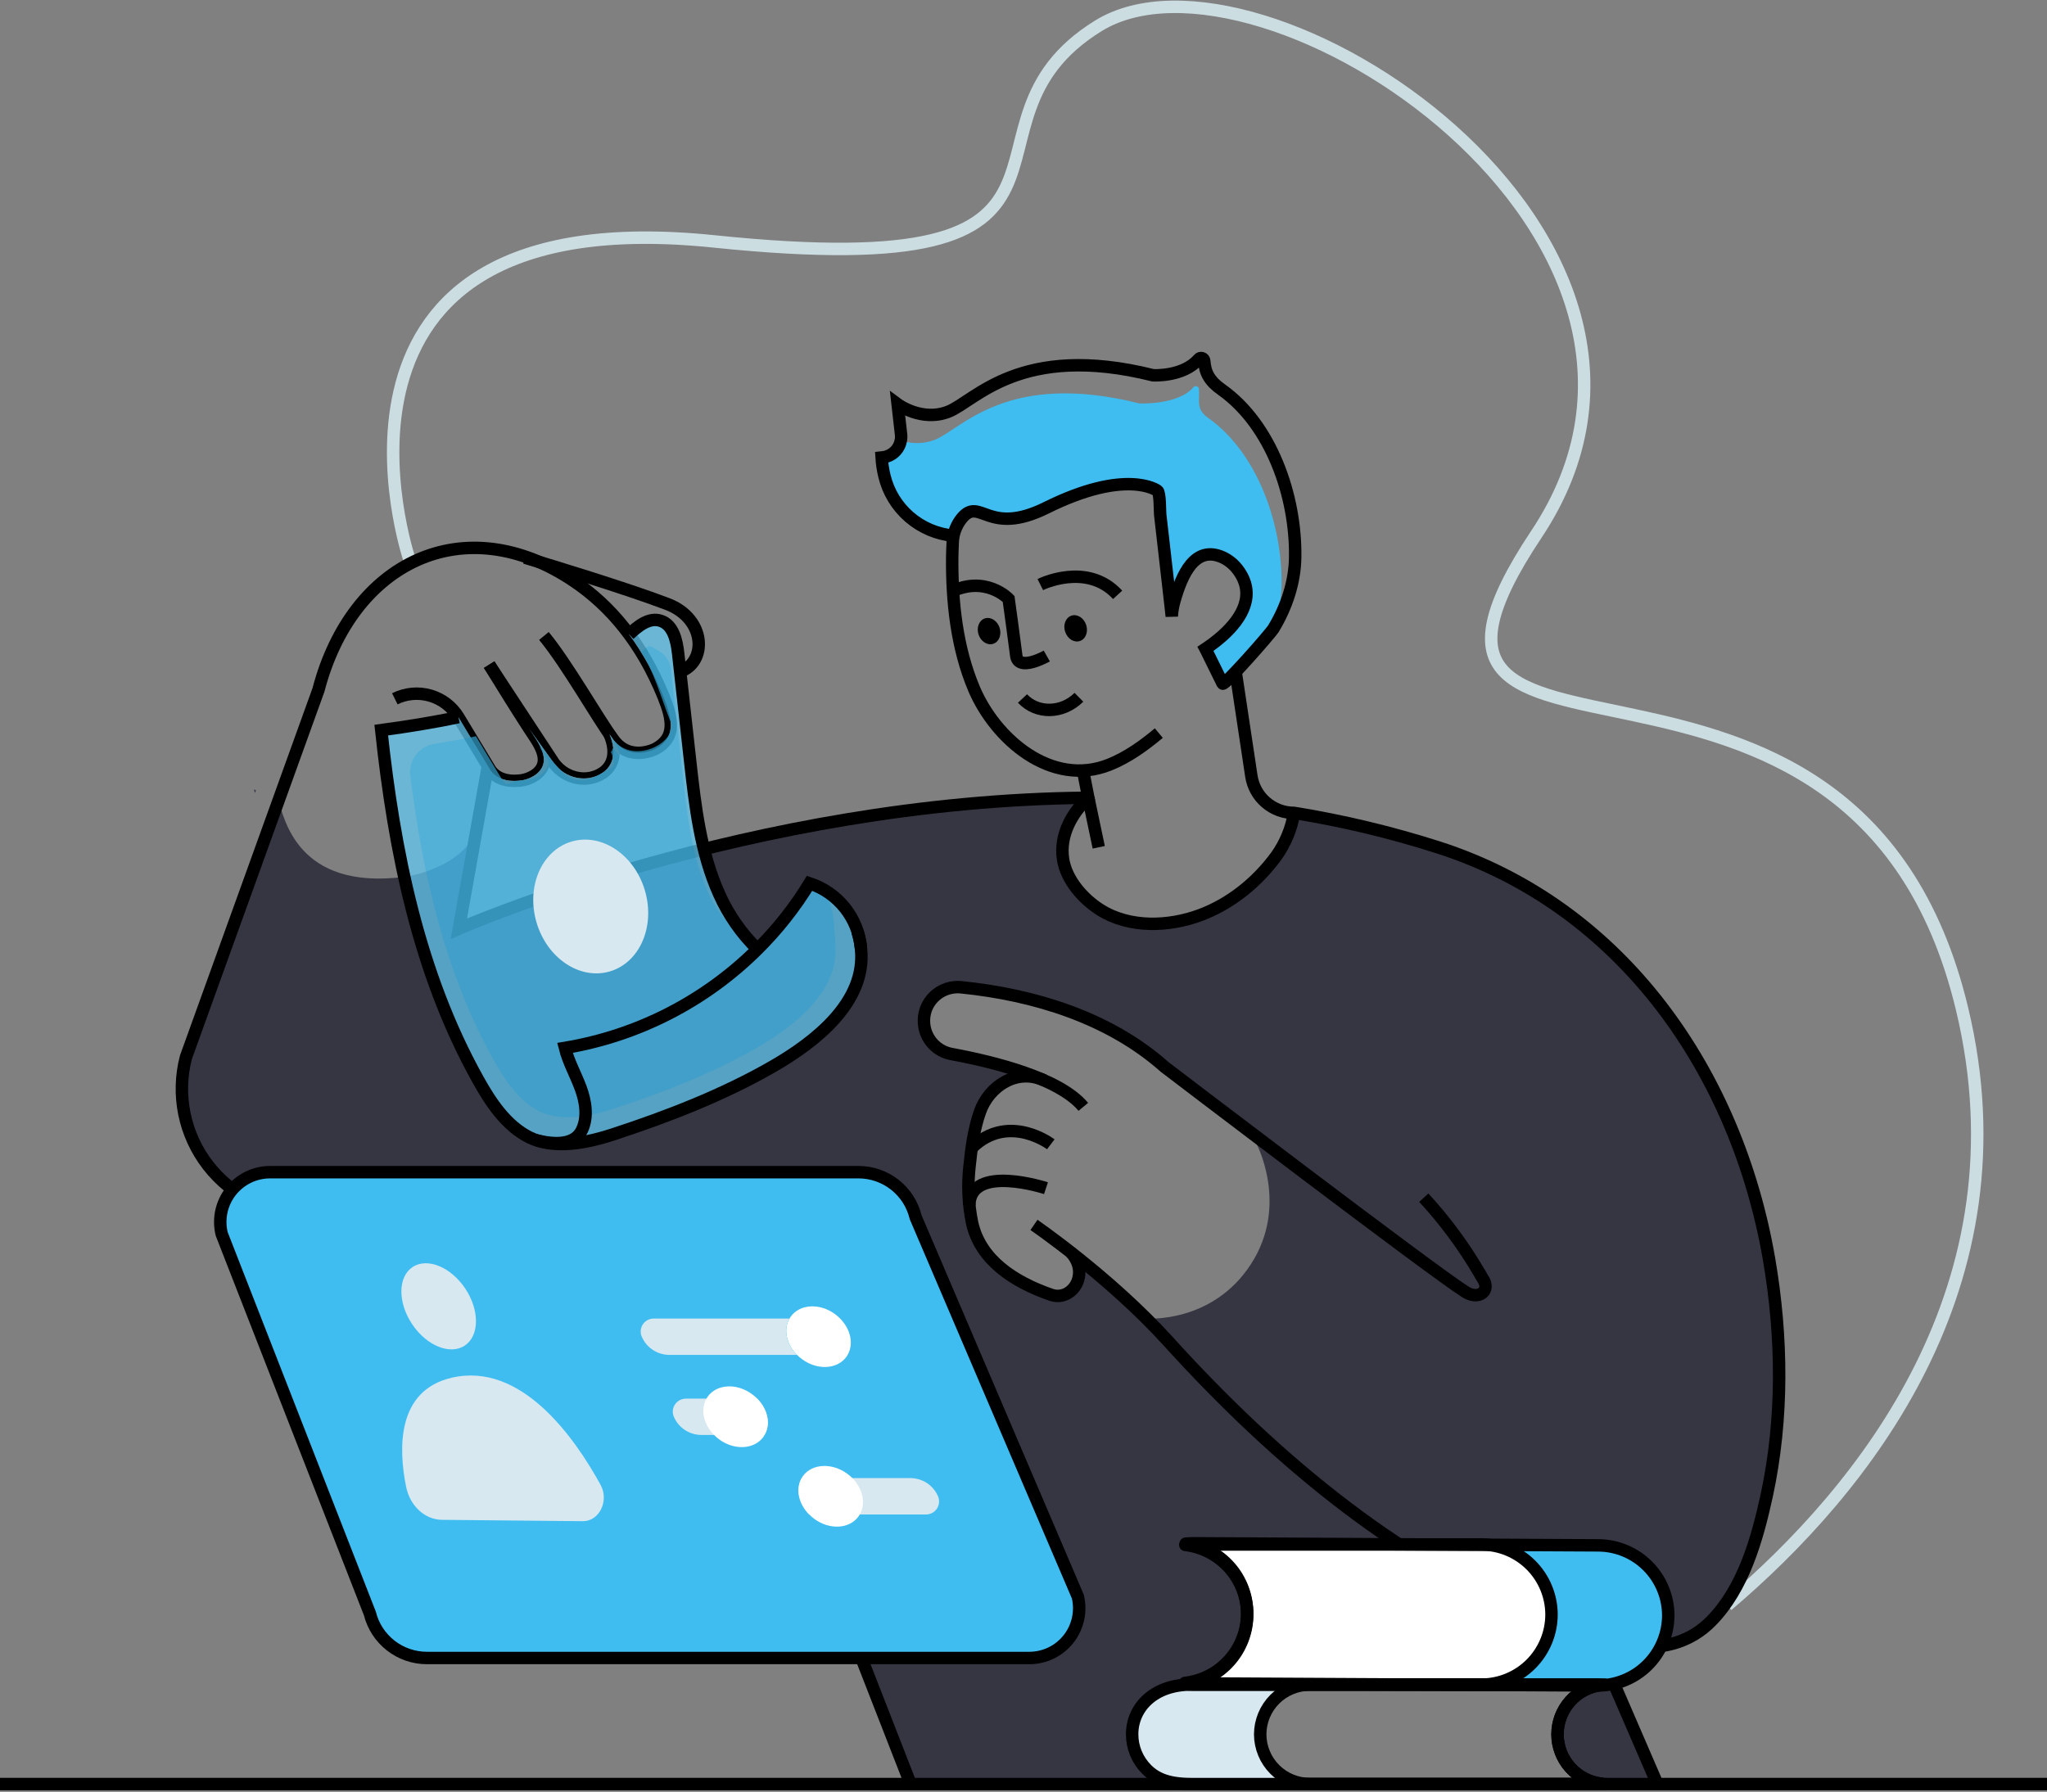 <svg width="900" height="788" viewBox="0 0 900 788" fill="none" xmlns="http://www.w3.org/2000/svg">
<rect x="0" y="0" width="900" height="788" fill="#808080" stroke="none"/>
<path d="M180 245.999C180 245.999 126.17 86.719 313.93 106.159C501.69 125.599 411.98 55.099 482.93 11.349C553.88 -32.401 762.93 103.709 675.47 234.989C588.01 366.269 815.24 246.179 862.64 443.599C891.89 565.429 819.32 655.099 759.45 705.929" stroke="#CCDDE2" stroke-width="5.47" stroke-miterlimit="10"/>
<path d="M777.76 553.722C763.65 472.012 713.69 398.892 632.52 372.722C611.756 366.065 590.523 360.967 569 357.472V357.582C567.878 364.365 565.22 370.803 561.23 376.402C552.77 387.992 541.11 397.512 527.61 402.472C513.83 407.572 496.76 408.232 483.97 400.212C476.27 395.392 468.8 386.902 467.45 377.742C465.91 367.422 471.17 357.652 478.57 350.832C415.85 351.342 356.85 361.662 309.57 373.412C311.209 380.273 313.478 386.968 316.35 393.412C320.369 402.395 326.048 410.538 333.09 417.412C341.873 408.711 349.563 398.973 355.99 388.412C362.138 390.424 367.56 394.2 371.58 399.269C375.599 404.338 378.041 410.476 378.6 416.922V417.252C381.08 440.662 358.54 458.252 339.6 469.072C317.72 481.652 293.33 491.072 269.37 498.902C259.49 502.142 246.65 504.902 236.22 501.522C235.097 501.164 234.001 500.726 232.94 500.212C222.54 495.112 215.58 484.422 210.15 474.652C194.68 446.902 184.62 416.652 177.8 385.602C130.47 391.652 125.05 359.602 122.24 351.742L81.75 464.932C79.626 473.068 79.397 481.583 81.078 489.822C82.76 498.061 86.309 505.805 91.452 512.458C96.594 519.111 103.194 524.496 110.743 528.2C118.293 531.904 126.591 533.827 135 533.822H302.62L378.76 729.122L400.34 784.552H523.6C513.6 784.552 508.13 782.112 504.16 778.132C500.06 774.03 497.752 768.471 497.74 762.672C497.74 750.672 507.59 740.832 523.6 740.832H524.73C523.52 740.832 522.36 740.722 521.15 740.612C521.9 740.531 522.644 740.407 523.38 740.242C522.587 740.223 521.796 740.163 521.01 740.062C528.231 739.209 534.923 735.846 539.915 730.559C544.907 725.273 547.882 718.4 548.32 711.142C548.34 710.765 548.34 710.388 548.32 710.012V709.432C548.148 701.991 545.303 694.86 540.308 689.343C535.312 683.825 528.497 680.29 521.11 679.382C521.95 679.312 522.75 679.242 523.56 679.242C522.83 679.062 522.02 678.952 521.26 678.842C522.46 678.732 523.67 678.652 524.83 678.652L615.01 679.132L631.6 679.202H651.29C652.2 679.202 653.12 679.202 653.99 679.312L683.24 679.462L702.78 679.572C710.947 679.64 718.753 682.94 724.493 688.75C730.233 694.559 733.439 702.405 733.41 710.572C733.4 715.19 732.329 719.743 730.28 723.882C738.664 722.809 746.438 718.932 752.34 712.882C766.41 698.512 772.47 677.002 776.66 657.882C784.07 623.822 783.63 587.932 777.76 553.722ZM549.92 556.022C532.93 582.172 504 579.822 504 579.822C504 579.822 501.6 582.162 496 572.202C490.4 562.242 474.45 555.432 474.45 555.432C473.18 565.432 470.55 580.632 444.45 560.932C418.35 541.232 426.22 512.512 428.45 497.342C430.68 482.172 439.57 477.142 439.57 477.142L450.07 471.602C450.07 471.602 419.7 463.792 418.24 463.502C416.78 463.212 389.73 440.562 417.18 434.582C444.63 428.602 487.42 452.382 495.69 457.082C503.96 461.782 552.29 502.662 552.29 502.662C552.29 502.662 567 529.912 549.92 556.022Z" fill="#353642"/>
<path d="M177.76 385.62C177.76 385.62 200.65 382.84 209.22 366.5L201.75 408.41C201.75 408.41 292.81 377.41 309.51 373.41C309.51 373.41 314.89 408.1 336.31 417.41L358.41 389.31C358.41 389.31 386.12 396.31 378.54 434.07C370.96 471.83 266.12 503.39 248.34 502.66C230.56 501.93 211.42 490.99 191.82 432.2L177.76 385.62Z" fill="#353642"/>
<path d="M215.05 292.261C220.85 301.701 226.68 311.121 232.7 320.421C236.41 326.151 243.17 334.321 235.98 340.311C233.64 342.105 230.814 343.151 227.87 343.311C223.25 343.721 218.4 342.611 215.59 338.641L201.59 315.441C198.8 310.814 194.369 307.408 189.181 305.899C183.992 304.391 178.426 304.892 173.59 307.301" stroke="black" stroke-width="5.47" stroke-miterlimit="10"/>
<path d="M268 322.818C271.66 331.518 269.18 337.128 264.9 339.948C257.9 344.538 248.53 342.338 243.57 335.638L215.1 292.308" stroke="black" stroke-width="5.47" stroke-miterlimit="10"/>
<path d="M239.15 279.661C249.51 292.261 262.58 315.661 269.81 325.431C277.04 335.201 288.22 329.311 288.22 329.311C297.3 324.421 295.76 316.311 291.79 306.461C282.01 282.281 268.05 266.201 252.48 255.661C204.23 223.021 154.73 247.101 140 303.441L81.75 464.931C79.626 473.068 79.397 481.583 81.078 489.822C82.76 498.061 86.309 505.805 91.452 512.458C96.594 519.111 103.194 524.496 110.743 528.2C118.293 531.903 126.591 533.826 135 533.821H302.62L400.37 784.561" stroke="black" stroke-width="5.47" stroke-miterlimit="10"/>
<path d="M299 295.37C311 291.21 310.45 272.07 293.42 265.61C274.61 258.47 241.21 248.37 232.82 245.85C232.768 245.81 232.705 245.786 232.64 245.78C232.05 245.6 231.64 245.45 231.32 245.38L230.85 245.23" stroke="black" stroke-width="5.47" stroke-miterlimit="10"/>
<path d="M476.3 486.739C465.8 474.119 437.06 466.969 418.3 463.509C415.147 462.917 412.272 461.316 410.107 458.948C407.943 456.58 406.607 453.573 406.3 450.379C406.082 448.225 406.331 446.049 407.03 443.999C408.148 440.852 410.291 438.172 413.114 436.388C415.937 434.604 419.278 433.819 422.6 434.159C454.6 437.399 487.6 447.469 512.01 469.159C512.01 469.159 630.34 559.459 644.47 568.249C650.3 571.789 655.74 567.609 651.79 562.049L650.55 559.929C643.595 547.993 635.363 536.848 626 526.689" stroke="black" stroke-width="5.47" stroke-miterlimit="10"/>
<path d="M478.49 350.82C329.67 352.06 201.75 408.4 201.75 408.4L214.52 336.82" stroke="black" stroke-width="5.47" stroke-miterlimit="10"/>
<path d="M709.63 740.389C709.63 740.389 693.42 736.719 689.11 749.699C684.8 762.679 680.3 783.329 711.29 784.549C742.28 785.769 724.08 779.679 722.29 769.649C720.5 759.619 709.63 740.389 709.63 740.389Z" fill="#353642"/>
<path d="M462 503.211C462 503.211 444.51 489.951 428.76 503.391C428.097 503.975 427.518 504.648 427.04 505.391" stroke="black" stroke-width="5.47" stroke-miterlimit="10"/>
<g opacity="0.77">
<path opacity="0.77" d="M243.51 335.591C248.51 342.301 257.87 344.491 264.84 339.891C269.07 337.091 271.55 331.511 267.98 322.891C268.63 323.841 269.22 324.681 269.8 325.451C277.02 335.261 288.21 329.351 288.21 329.351C297.29 324.461 295.76 316.351 291.79 306.491C287.905 296.725 282.808 287.486 276.62 278.991C280.67 275.201 285.48 271.371 290.55 273.051C296.02 274.871 297.55 281.731 298.17 287.451C298.46 290.111 298.75 292.741 299.04 295.401L303.42 334.561C304.88 347.561 306.34 360.751 309.51 373.441C311.149 380.302 313.418 386.997 316.29 393.441C320.309 402.424 325.988 410.567 333.03 417.441C341.813 408.74 349.503 399.002 355.93 388.441C362.078 390.453 367.5 394.229 371.52 399.298C375.539 404.367 377.981 410.505 378.54 416.951V417.281C381.02 440.691 358.48 458.281 339.54 469.101C317.66 481.681 293.27 491.101 269.31 498.931C259.43 502.171 246.59 504.931 236.16 501.551C235.037 501.193 233.941 500.755 232.88 500.241C222.48 495.141 215.52 484.451 210.09 474.681C184.09 427.931 173.29 374.251 167.6 321.091C178.98 319.521 190.32 317.771 201.52 315.361C201.52 315.361 201.52 315.441 201.59 315.471L214.5 336.881L215.56 338.661C218.36 342.661 223.21 343.731 227.84 343.331C230.784 343.185 233.612 342.138 235.94 340.331C243.12 334.331 236.38 326.191 232.66 320.461" fill="white"/>
<path opacity="0.77" d="M243.51 335.591C248.51 342.301 257.87 344.491 264.84 339.891C269.07 337.091 271.55 331.511 267.98 322.891C268.63 323.841 269.22 324.681 269.8 325.451C277.02 335.261 288.21 329.351 288.21 329.351C297.29 324.461 295.76 316.351 291.79 306.491C287.905 296.725 282.808 287.486 276.62 278.991C280.67 275.201 285.48 271.371 290.55 273.051C296.02 274.871 297.55 281.731 298.17 287.451C298.46 290.111 298.75 292.741 299.04 295.401L303.42 334.561C304.88 347.561 306.34 360.751 309.51 373.441C311.149 380.302 313.418 386.997 316.29 393.441C320.309 402.424 325.988 410.567 333.03 417.441C341.813 408.74 349.503 399.002 355.93 388.441C362.078 390.453 367.5 394.229 371.52 399.298C375.539 404.367 377.981 410.505 378.54 416.951V417.281C381.02 440.691 358.48 458.281 339.54 469.101C317.66 481.681 293.27 491.101 269.31 498.931C259.43 502.171 246.59 504.931 236.16 501.551C235.037 501.193 233.941 500.755 232.88 500.241C222.48 495.141 215.52 484.451 210.09 474.681C184.09 427.931 173.29 374.251 167.6 321.091C178.98 319.521 190.32 317.771 201.52 315.361C201.52 315.361 201.52 315.441 201.59 315.471L214.5 336.881L215.56 338.661C218.36 342.661 223.21 343.731 227.84 343.331C230.784 343.185 233.612 342.138 235.94 340.331C243.12 334.331 236.38 326.191 232.66 320.461" fill="#3FBDF1"/>
<path opacity="0.77" d="M246.58 338.761C251.01 344.761 258.58 344.001 264.84 339.891C268.62 337.391 271.72 338.121 268.53 330.411C269.12 331.251 269.2 328.411 269.72 329.041C276.17 337.801 269.8 325.421 269.8 325.421C278.8 336.791 298.39 326.081 294.8 317.291C291 307.821 287 293.821 281.93 286.821C285.93 283.041 285.16 283.601 290.25 286.611C291.617 287.489 292.762 288.674 293.593 290.071C294.425 291.468 294.92 293.039 295.04 294.661C295.45 298.471 295.86 302.121 296.27 305.841L300.17 340.841C301.48 352.471 302.78 364.221 305.61 375.541C307.073 381.662 309.102 387.634 311.67 393.381C315.25 401.291 326.75 414.461 333.03 420.491C340.84 412.741 350.2 398.491 355.93 389.021C366.93 392.401 366.45 402.921 367.23 414.411V414.711C369.45 435.601 349.33 451.291 332.47 460.961C312.93 472.191 291.16 480.591 269.77 487.591C260.95 490.491 249.49 492.991 240.18 489.931C239.176 489.614 238.196 489.222 237.25 488.761C227.97 484.201 221.75 474.671 216.9 465.941C195.67 427.811 185.82 384.521 180.4 341.121C180.002 337.873 180.881 334.599 182.851 331.987C184.821 329.375 187.728 327.63 190.96 327.121C197.05 326.121 203.12 325.121 209.15 323.781L209.32 323.861L220.84 342.971C223.35 346.521 223.76 343.741 227.89 343.381C230.5 343.151 235.56 342.641 237.58 340.951C243.99 335.611 240.37 333.401 237.05 328.291" fill="#3FBDF1"/>
</g>
<path d="M459.89 522.512C459.89 522.512 426.68 511.592 426.18 529.952" stroke="black" stroke-width="5.47" stroke-miterlimit="10"/>
<path opacity="0.54" d="M162.62 709.538L97.49 542.678C96.683 539.449 96.623 536.079 97.313 532.823C98.004 529.568 99.428 526.512 101.476 523.889C103.525 521.266 106.144 519.144 109.136 517.685C112.127 516.226 115.412 515.468 118.74 515.468H377.44C383.249 515.467 388.889 517.422 393.452 521.018C398.014 524.613 401.233 529.64 402.59 535.288L473.89 702.108C474.661 705.326 474.692 708.677 473.982 711.909C473.271 715.141 471.838 718.17 469.789 720.768C467.74 723.367 465.129 725.467 462.152 726.912C459.175 728.356 455.909 729.107 452.6 729.108H187.71C181.944 729.112 176.343 727.187 171.797 723.641C167.251 720.095 164.021 715.131 162.62 709.538Z" fill="white"/>
<path d="M470.7 550.658C470.7 550.658 476.09 555.598 474.04 562.658C472.52 567.888 467.32 571.188 462.17 569.398C445.77 563.728 431 554.098 427.4 537.728C425.699 529.44 425.331 520.933 426.31 512.528C427.1 504.738 428.25 496.328 430.87 488.918C434.87 477.538 447.12 469.608 459.01 475.088" stroke="black" stroke-width="5.47" stroke-miterlimit="10"/>
<path d="M162.62 709.538L97.49 542.678C96.683 539.449 96.623 536.079 97.313 532.823C98.004 529.568 99.428 526.512 101.476 523.889C103.525 521.266 106.144 519.144 109.136 517.685C112.127 516.226 115.412 515.468 118.74 515.468H377.44C383.249 515.467 388.889 517.422 393.452 521.018C398.014 524.613 401.233 529.64 402.59 535.288L473.89 702.108C474.661 705.326 474.692 708.677 473.982 711.909C473.271 715.141 471.838 718.17 469.789 720.768C467.74 723.367 465.129 725.467 462.152 726.912C459.175 728.356 455.909 729.107 452.6 729.108H187.71C181.944 729.112 176.343 727.187 171.797 723.641C167.251 720.095 164.021 715.131 162.62 709.538Z" fill="#3FBDF1"/>
<path d="M162.62 709.538L97.49 542.678C96.683 539.449 96.623 536.079 97.313 532.823C98.004 529.568 99.428 526.512 101.476 523.889C103.525 521.266 106.144 519.144 109.136 517.685C112.127 516.226 115.412 515.468 118.74 515.468H377.44C383.249 515.467 388.889 517.422 393.452 521.018C398.014 524.613 401.233 529.64 402.59 535.288L473.89 702.108C474.661 705.326 474.692 708.677 473.982 711.909C473.271 715.141 471.838 718.17 469.789 720.768C467.74 723.367 465.129 725.467 462.152 726.912C459.175 728.356 455.909 729.107 452.6 729.108H187.71C181.944 729.112 176.343 727.187 171.797 723.641C167.251 720.095 164.021 715.131 162.62 709.538Z" stroke="black" stroke-width="5.47" stroke-linecap="square" stroke-linejoin="round"/>
<path d="M172.15 702.818L112.06 548.818C111.317 545.839 111.263 542.73 111.901 539.727C112.539 536.724 113.853 533.905 115.744 531.486C117.634 529.067 120.051 527.11 122.81 525.764C125.57 524.418 128.6 523.718 131.67 523.718H370.33C375.688 523.716 380.891 525.519 385.1 528.835C389.309 532.151 392.279 536.788 393.53 541.998L459.32 695.908C460.03 698.878 460.058 701.97 459.402 704.952C458.746 707.934 457.422 710.728 455.531 713.125C453.641 715.522 451.231 717.46 448.484 718.792C445.737 720.125 442.723 720.818 439.67 720.818H195.29C189.979 720.823 184.819 719.054 180.628 715.794C176.436 712.533 173.453 707.967 172.15 702.818Z" fill="#3FBDF1"/>
<path d="M682.92 678.66L728.68 784.55" stroke="black" stroke-width="5.47" stroke-miterlimit="10"/>
<path d="M900 784.55H0" stroke="black" stroke-width="5.47" stroke-miterlimit="10"/>
<path d="M474.37 306.629C466.95 313.959 455.87 313.949 449.56 307.169" stroke="black" stroke-width="5.47" stroke-miterlimit="10"/>
<path d="M276.62 278.959C280.67 275.169 285.48 271.339 290.55 273.019C296.02 274.839 297.55 281.699 298.17 287.419C299.923 303.139 301.673 318.843 303.42 334.53C305.64 354.53 307.98 375.009 316.29 393.389C320.309 402.372 325.988 410.515 333.03 417.389" stroke="black" stroke-width="5.47" stroke-miterlimit="10"/>
<path d="M378.54 417.269V416.939C377.981 410.494 375.539 404.355 371.52 399.286C367.5 394.218 362.078 390.442 355.93 388.429C349.503 398.99 341.813 408.729 333.03 417.429C310.003 440.326 280.422 455.49 248.39 460.819C249.93 466.949 253.1 472.529 255.29 478.429C257.48 484.329 258.57 491.159 255.91 496.849C252.55 504.109 242.91 503.159 236.21 501.549C236.14 501.549 236.1 501.549 236.03 501.549" stroke="black" stroke-width="5.47" stroke-miterlimit="10"/>
<path d="M201.54 315.351C190.34 317.761 179 319.511 167.62 321.081C173.31 374.241 184.07 427.921 210.11 474.671C215.54 484.441 222.5 495.131 232.9 500.231C233.961 500.746 235.057 501.184 236.18 501.541C246.61 504.971 259.45 502.161 269.33 498.921C293.33 491.081 317.68 481.671 339.56 469.091C358.45 458.261 380.99 440.681 378.56 417.271C378.325 414.693 377.798 412.15 376.99 409.691" stroke="black" stroke-width="5.47" stroke-miterlimit="10"/>
<path d="M388.82 209.308C390.498 216.306 394.329 222.6 399.774 227.304C405.219 232.009 412.003 234.885 419.17 235.528C419.765 232.642 421.056 229.943 422.93 227.669C430.93 218.239 434.34 235.929 459.93 223.229C495.39 205.589 508.85 215.709 508.85 215.709C510.03 216.589 509.85 224.708 510.05 226.188C511.05 234.618 511.95 243.008 512.94 251.428C513.54 256.568 514.13 261.669 514.69 266.769C515.173 265.901 515.707 265.062 516.29 264.258C519.52 252.828 525.29 239.329 537.73 245.139C540.249 246.367 542.442 248.172 544.13 250.408C552.38 261.248 546.13 271.718 537.5 279.468C535.337 281.873 532.919 284.035 530.29 285.919C531.71 288.859 537.51 300.529 537.51 300.569C538.11 301.749 558.38 278.808 559.89 276.308C562.146 270.184 563.356 263.724 563.47 257.199C563.8 230.369 552.88 199.138 531.15 183.748C525.76 179.938 527.48 176.268 527.15 171.088C527.127 170.808 527.02 170.542 526.842 170.324C526.665 170.106 526.425 169.947 526.156 169.868C525.886 169.789 525.599 169.794 525.332 169.881C525.065 169.969 524.831 170.135 524.66 170.359C517.85 178.199 500.99 177.419 500.99 177.419C442.47 162.759 422.8 188.779 410.99 193.419C406.171 195.244 400.867 195.332 395.99 193.669C395.703 195.283 394.98 196.788 393.9 198.022C392.819 199.256 391.423 200.171 389.86 200.669L390.16 203.378C390.415 205.451 389.941 207.547 388.82 209.308Z" fill="#3FBDF1"/>
<path d="M419.21 235.572C412.043 234.928 405.259 232.052 399.814 227.348C394.369 222.644 390.537 216.349 388.86 209.352C388.203 206.668 387.788 203.93 387.62 201.172L388.08 201.122C388.709 201.075 389.328 200.94 389.92 200.722C391.483 200.224 392.879 199.309 393.96 198.075C395.04 196.842 395.763 195.336 396.05 193.722C396.233 192.827 396.27 191.908 396.16 191.002L394.66 177.762C394.66 177.762 405.24 185.632 416.98 181.032C428.72 176.432 448.43 150.412 506.98 165.032C506.98 165.032 520.2 165.812 526.98 157.972C527.151 157.748 527.385 157.582 527.652 157.495C527.919 157.407 528.206 157.403 528.476 157.482C528.745 157.561 528.985 157.72 529.162 157.937C529.34 158.155 529.447 158.422 529.47 158.702C529.82 163.892 531.74 167.562 537.14 171.362C558.87 186.762 569.79 217.982 569.45 244.812C569.35 255.942 565.65 266.932 559.94 276.362C558.43 278.862 538.16 301.802 537.56 300.622C537.56 300.622 531.76 288.912 530.34 285.972L530 285.322L530.65 284.892C533.064 283.253 535.369 281.459 537.55 279.522C546.17 271.772 552.43 261.302 544.18 250.462C542.491 248.226 540.299 246.42 537.78 245.192C525.3 239.382 519.57 252.882 516.34 264.312C515.713 266.496 515.327 268.743 515.19 271.012C515.04 269.612 514.89 268.262 514.74 266.862C514.18 261.762 513.59 256.662 512.99 251.522C511.99 243.102 511.05 234.712 510.1 226.282C509.95 224.842 510.1 216.682 508.9 215.802C508.9 215.802 495.43 205.682 459.98 223.322C434.39 236.022 430.98 218.322 422.98 227.762C421.106 230.037 419.815 232.735 419.22 235.622C419.037 236.549 418.92 237.488 418.87 238.432C418.851 238.554 418.851 238.679 418.87 238.802C418.75 240.872 418.71 242.932 418.66 244.952C418.47 264.442 420.61 284.802 428.26 302.902C437.56 324.842 462.17 346.482 487.76 336.252C495.76 333.042 502.93 327.872 509.49 322.382" stroke="black" stroke-width="5.47" stroke-miterlimit="10"/>
<path d="M436.722 283.106C439.267 282.254 440.495 279.067 439.465 275.988C438.435 272.908 435.536 271.102 432.99 271.954C430.445 272.805 429.217 275.992 430.247 279.072C431.278 282.152 434.177 283.958 436.722 283.106Z" fill="black"/>
<path d="M474.798 281.887C477.343 281.036 478.571 277.849 477.541 274.769C476.51 271.689 473.612 269.883 471.066 270.735C468.521 271.587 467.293 274.774 468.323 277.853C469.353 280.933 472.252 282.739 474.798 281.887Z" fill="black"/>
<path d="M460.24 288.482C460.24 288.482 447.57 295.672 446.8 288.212C446.56 285.912 443.46 263.382 443.46 263.382C443.46 263.382 433.22 252.532 417.53 260.552" stroke="black" stroke-width="5.47" stroke-miterlimit="10"/>
<path d="M457.39 257.069C457.39 257.069 477.85 246.849 491.39 261.579" stroke="black" stroke-width="5.47" stroke-miterlimit="10"/>
<path d="M476.15 338.761L478.5 350.821C471.09 357.651 465.85 367.441 467.38 377.751C468.74 386.891 476.22 395.401 483.89 400.191C496.71 408.191 513.76 407.561 527.56 402.471C541.05 397.471 552.72 387.981 561.18 376.401C565.164 370.803 567.818 364.37 568.94 357.591V357.471" stroke="black" stroke-width="5.47" stroke-miterlimit="10"/>
<path d="M478.5 350.82L483.08 372.6" stroke="black" stroke-width="5.47" stroke-miterlimit="10"/>
<path d="M543.27 295.371L550.19 341.321C550.872 345.819 553.146 349.923 556.598 352.886C560.05 355.85 564.45 357.477 569 357.471C590.537 360.961 611.782 366.055 632.56 372.711C713.73 398.891 763.69 472.011 777.8 553.711C783.67 587.921 784.11 623.801 776.74 657.821C772.55 676.971 766.49 698.481 752.42 712.821C734.15 731.521 706.11 723.821 684.52 715.371C617.49 689.301 561.74 642.921 513.6 589.821C487.86 561.421 454.6 538.661 454.6 538.661" stroke="black" stroke-width="5.47" stroke-miterlimit="10"/>
<path d="M194.3 668.352C186.78 668.282 180.23 662.212 178.54 653.762C175.2 637.142 174.32 611.442 198.69 605.832C229.14 598.832 252.56 631.992 264.04 652.952C267.9 659.952 263.53 668.952 256.34 668.952L194.3 668.352Z" fill="#D7E8F0"/>
<path d="M204.353 591.72C210.817 587.418 210.917 576.204 204.574 566.673C198.232 557.141 187.85 552.901 181.385 557.203C174.92 561.505 174.821 572.719 181.163 582.25C187.506 591.782 197.888 596.022 204.353 591.72Z" fill="#D7E8F0"/>
<path d="M704.77 740.938C704.3 741.008 703.77 741.078 703.31 741.188H703.13L632 740.818L525.27 740.268C524.86 740.268 524.46 740.268 524.06 740.268C523.267 740.249 522.476 740.189 521.69 740.088C528.921 739.248 535.624 735.884 540.62 730.589C545.615 725.294 548.583 718.406 549 711.138C549.02 710.762 549.02 710.385 549 710.008V709.428C548.971 702.317 546.493 695.433 541.983 689.934C537.474 684.436 531.208 680.658 524.24 679.238C523.51 679.058 522.71 678.948 521.94 678.838C523.15 678.728 524.35 678.648 525.52 678.648L615.69 679.128L632.29 679.198L654.68 679.308C662.346 680.008 669.476 683.542 674.675 689.22C679.873 694.897 682.767 702.31 682.79 710.008C682.791 711.461 682.681 712.912 682.46 714.348C681.394 721.677 677.733 728.38 672.143 733.237C666.553 738.095 659.406 740.785 652 740.818H706.18C703.06 740.818 703.93 740.818 704.77 740.938Z" fill="white"/>
<path d="M560.49 778.132C562.522 780.175 564.939 781.795 567.601 782.897C570.264 783.999 573.119 784.561 576 784.552H523.62C513.62 784.552 508.16 782.112 504.18 778.132C500.09 774.024 497.787 768.468 497.77 762.672C497.77 750.672 507.61 740.832 523.62 740.832H576C571.676 740.825 567.447 742.102 563.849 744.502C560.251 746.901 557.446 750.314 555.791 754.309C554.135 758.304 553.702 762.701 554.548 766.942C555.393 771.183 557.479 775.077 560.54 778.132H560.49Z" fill="#D7E8F0"/>
<path d="M733.48 710.558C733.467 715.177 732.392 719.731 730.34 723.868C728.874 726.996 726.863 729.837 724.4 732.258C720.339 736.282 715.239 739.097 709.67 740.388C707.374 740.918 705.026 741.187 702.67 741.188C703.15 741.078 703.67 741.008 704.13 740.938C703.29 740.858 702.42 740.828 705.55 740.828H651.36C658.771 740.8 665.925 738.11 671.519 733.25C677.113 728.39 680.776 721.682 681.84 714.348C682.061 712.912 682.171 711.461 682.17 710.008C682.147 702.309 679.252 694.895 674.051 689.217C668.85 683.539 661.718 680.006 654.05 679.308L683.3 679.458L702.84 679.568C711.006 679.637 718.812 682.935 724.553 688.742C730.295 694.549 733.504 702.392 733.48 710.558Z" fill="#3FBDF1"/>
<path d="M733.48 710.55C733.419 718.721 730.123 726.534 724.312 732.279C718.502 738.024 710.651 741.232 702.48 741.2L524.56 740.28C523.37 740.28 522.18 740.19 520.98 740.07C528.48 739.22 535.407 735.649 540.45 730.032C545.492 724.416 548.299 717.145 548.339 709.597C548.378 702.05 545.647 694.75 540.664 689.081C535.68 683.412 528.791 679.768 521.3 678.84C522.489 678.715 523.684 678.655 524.88 678.66L702.8 679.58C710.97 679.636 718.785 682.926 724.535 688.73C730.285 694.534 733.501 702.38 733.48 710.55Z" stroke="black" stroke-width="5.47" stroke-linecap="square" stroke-linejoin="round"/>
<path d="M682.15 709.999C682.134 718.168 678.882 725.998 673.105 731.774C667.329 737.551 659.499 740.803 651.33 740.819H524.74C523.544 740.812 522.349 740.745 521.16 740.619C528.654 739.729 535.562 736.121 540.575 730.479C545.587 724.836 548.355 717.551 548.355 710.004C548.355 702.457 545.587 695.172 540.575 689.529C535.562 683.887 528.654 680.279 521.16 679.389C522.35 679.279 523.55 679.199 524.74 679.199H651.33C659.495 679.217 667.32 682.468 673.096 688.239C678.871 694.011 682.126 701.834 682.15 709.999Z" stroke="black" stroke-width="5.47" stroke-linecap="square" stroke-linejoin="round"/>
<path d="M497.77 762.678C497.769 765.546 498.334 768.386 499.432 771.036C500.531 773.685 502.14 776.092 504.17 778.118C508.17 782.118 513.6 784.548 523.61 784.548H705.54C702.41 784.548 703.26 784.488 704.11 784.408C698.787 783.782 693.879 781.223 690.317 777.217C686.755 773.212 684.788 768.038 684.788 762.678C684.788 757.318 686.755 752.145 690.317 748.139C693.879 744.134 698.787 741.575 704.11 740.948C703.26 740.868 702.41 740.808 705.54 740.808H523.61C507.59 740.818 497.77 750.658 497.77 762.678Z" stroke="black" stroke-width="5.47" stroke-linecap="square" stroke-linejoin="round"/>
<path d="M554.07 762.678C554.083 768.475 556.392 774.03 560.49 778.128C564.589 782.227 570.144 784.535 575.94 784.548H701.57C702.41 784.548 703.26 784.488 704.11 784.408C698.787 783.782 693.879 781.223 690.317 777.217C686.755 773.212 684.788 768.038 684.788 762.678C684.788 757.318 686.755 752.145 690.317 748.139C693.879 744.134 698.787 741.575 704.11 740.948C703.26 740.868 702.41 740.808 701.57 740.808H575.94C570.145 740.824 564.591 743.133 560.493 747.231C556.395 751.329 554.086 756.883 554.07 762.678Z" stroke="black" stroke-width="5.47" stroke-linecap="square" stroke-linejoin="round"/>
<path d="M350.42 595.82H294.3C291.732 595.816 289.221 595.064 287.073 593.658C284.925 592.252 283.232 590.252 282.2 587.9C281.802 587.025 281.631 586.063 281.705 585.104C281.778 584.145 282.093 583.221 282.62 582.416C283.147 581.612 283.869 580.954 284.719 580.503C285.569 580.053 286.518 579.825 287.48 579.84H347.14C344.33 584.57 345.76 591.14 350.42 595.82Z" fill="#D7E8F0"/>
<path d="M386.71 590.038C386.707 591.568 386.099 593.034 385.017 594.115C383.936 595.197 382.47 595.806 380.94 595.808H350.42C345.76 591.138 344.33 584.568 347.14 579.808H374.09C376.655 579.809 379.164 580.554 381.314 581.952C383.463 583.351 385.161 585.344 386.2 587.688C386.523 588.431 386.696 589.229 386.71 590.038Z" fill="#3FBDF1"/>
<path d="M372.67 595.819C372.512 596.124 372.328 596.415 372.12 596.689C368.12 602.159 359.43 602.689 352.68 597.749C351.882 597.16 351.127 596.515 350.42 595.819C345.76 591.149 344.33 584.579 347.14 579.819C347.298 579.514 347.482 579.223 347.69 578.949C351.69 573.439 360.34 572.949 367.09 577.849C367.903 578.457 368.668 579.126 369.38 579.849C374 584.499 375.44 591.029 372.67 595.819Z" fill="white"/>
<path d="M400.82 625.271C400.809 626.802 400.194 628.267 399.107 629.346C398.021 630.425 396.551 631.031 395.02 631.031H336.13C338.97 626.251 337.55 619.731 332.88 615.031H388.2C390.769 615.032 393.281 615.78 395.432 617.184C397.582 618.589 399.277 620.589 400.31 622.941C400.64 623.674 400.813 624.467 400.82 625.271Z" fill="#3FBDF1"/>
<path d="M336.13 631.028H308.42C305.855 631.03 303.344 630.286 301.194 628.887C299.044 627.488 297.347 625.494 296.31 623.148C295.983 622.414 295.81 621.622 295.8 620.818C295.799 620.062 295.947 619.312 296.236 618.612C296.525 617.913 296.949 617.278 297.484 616.742C298.019 616.207 298.655 615.783 299.354 615.494C300.054 615.205 300.803 615.057 301.56 615.058H332.88C337.55 619.728 339 626.248 336.13 631.028Z" fill="#D7E8F0"/>
<path d="M336.13 631.029C336 631.343 335.828 631.639 335.62 631.909C331.62 637.409 322.96 637.909 316.22 632.999C315.404 632.391 314.636 631.722 313.92 630.999C309.29 626.329 307.87 619.809 310.64 614.999C310.8 614.691 310.984 614.397 311.19 614.119C315.19 608.649 323.88 608.119 330.62 613.069C331.423 613.652 332.178 614.297 332.88 614.999C337.55 619.729 339 626.249 336.13 631.029Z" fill="white"/>
<path d="M355.75 666.001H320.49C317.926 665.998 315.418 665.252 313.269 663.854C311.119 662.455 309.421 660.464 308.38 658.121C307.983 657.243 307.814 656.279 307.888 655.319C307.963 654.358 308.278 653.432 308.805 652.625C309.333 651.819 310.055 651.158 310.905 650.705C311.756 650.251 312.706 650.02 313.67 650.031H352.47C349.69 654.821 351.12 661.331 355.75 666.001Z" fill="#3FBDF1"/>
<path d="M412.89 660.28C412.882 661.801 412.271 663.258 411.192 664.33C410.112 665.402 408.651 666.002 407.13 666H355.75C351.12 661.33 349.69 654.81 352.47 650H400.27C402.838 650 405.351 650.749 407.502 652.153C409.652 653.558 411.347 655.558 412.38 657.91C412.709 658.657 412.883 659.463 412.89 660.28Z" fill="#D7E8F0"/>
<path d="M378 666.001C377.84 666.308 377.656 666.602 377.45 666.881C373.45 672.381 364.8 672.881 358.05 667.971C357.239 667.36 356.474 666.692 355.76 665.971C351.13 661.301 349.7 654.781 352.48 649.971C352.633 649.662 352.813 649.367 353.02 649.091C357.02 643.621 365.71 643.151 372.46 648.041C373.262 648.624 374.018 649.269 374.72 649.971C379.38 654.701 380.8 661.261 378 666.001Z" fill="white"/>
<path d="M111.61 347.191L112.49 347.441L112.16 348.721C111.951 348.221 111.767 347.71 111.61 347.191Z" fill="#353642"/>
<path d="M268.106 427.195C281.27 423.331 288.186 407.409 283.555 391.633C278.924 375.858 264.499 366.201 251.336 370.065C238.172 373.93 231.256 389.851 235.887 405.627C240.518 421.403 254.943 431.059 268.106 427.195Z" fill="#D7E8F0"/>
</svg>
